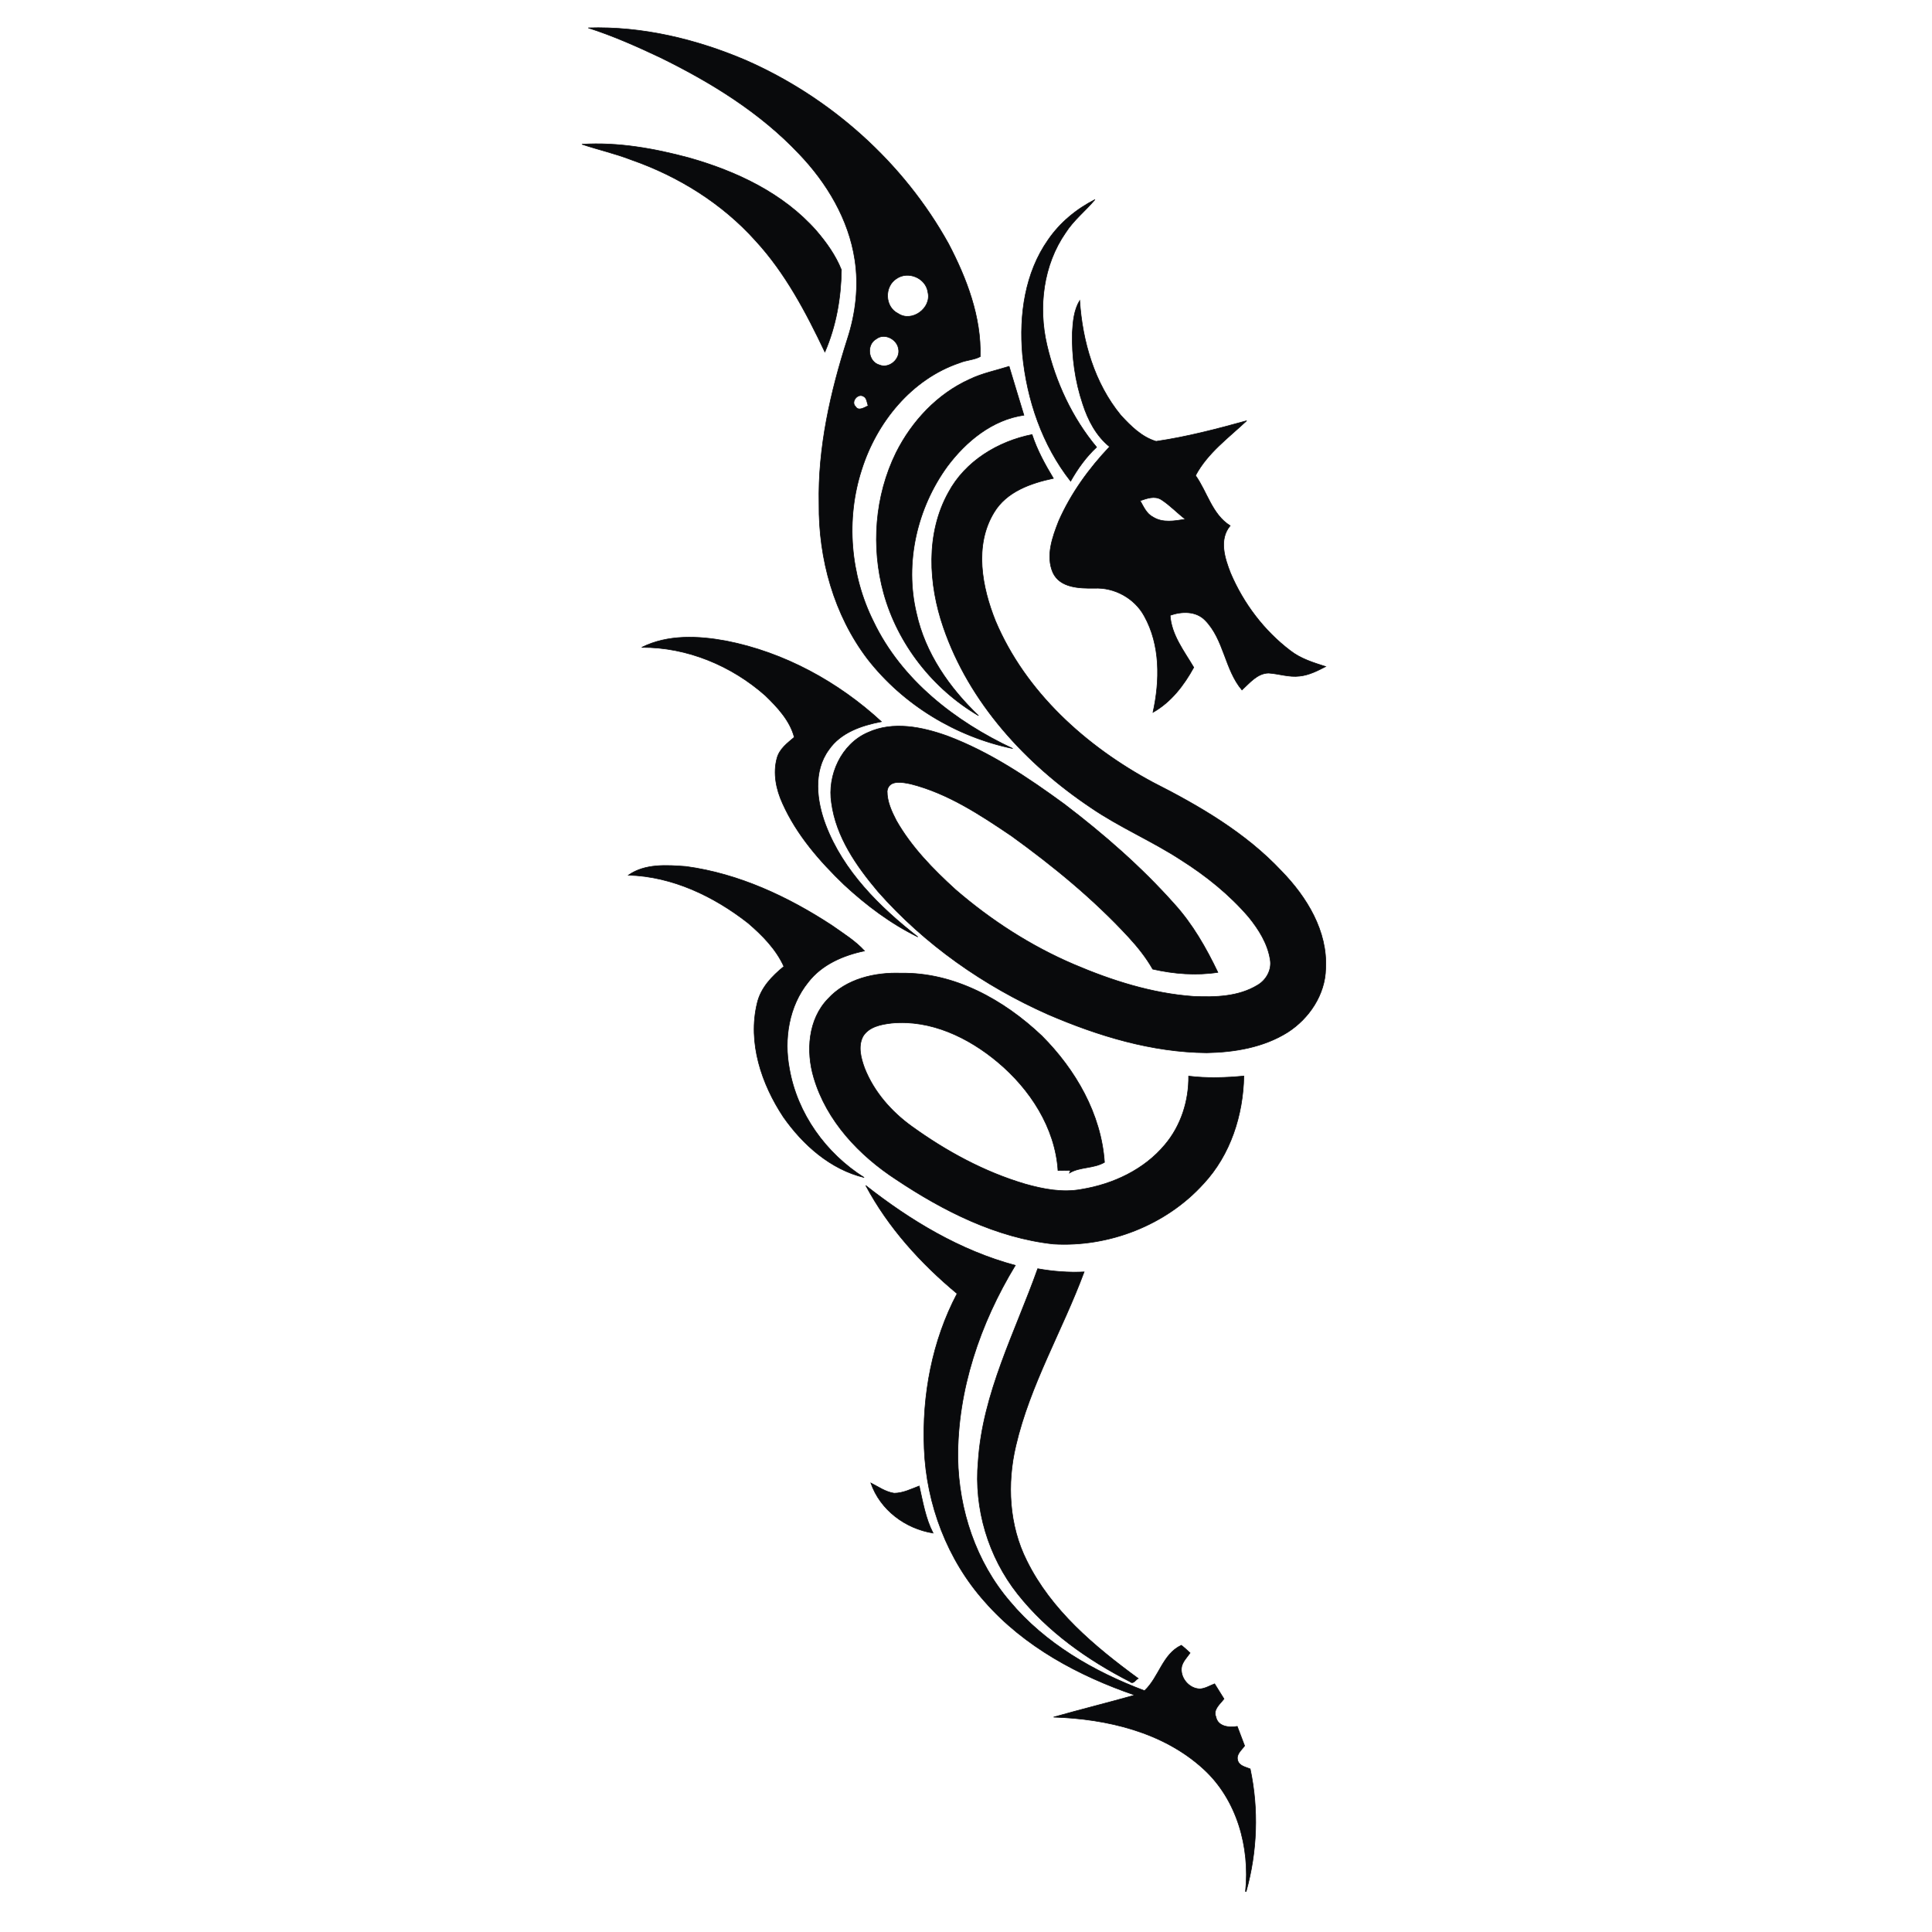<?xml version="1.0" encoding="utf-8"?>
<!-- Generator: Adobe Illustrator 16.0.0, SVG Export Plug-In . SVG Version: 6.00 Build 0)  -->
<!DOCTYPE svg PUBLIC "-//W3C//DTD SVG 1.1//EN" "http://www.w3.org/Graphics/SVG/1.1/DTD/svg11.dtd">
<svg version="1.1" id="Layer_1" xmlns="http://www.w3.org/2000/svg" xmlns:xlink="http://www.w3.org/1999/xlink" x="0px" y="0px"
	 width="300px" height="300px" viewBox="0 0 300 300" enable-background="new 0 0 300 300" xml:space="preserve">
<path fill="#090A0C" stroke="#090A0C" stroke-width="0.094" d="M91.343,4.329c8.375-0.267,16.741,1.742,24.424,5.01
	c13.202,5.781,24.534,15.894,31.526,28.52c2.822,5.388,5.092,11.343,4.917,17.516c-0.968,0.518-2.162,0.532-3.188,0.963
	c-7.48,2.512-12.912,9.242-15.231,16.614c-2.493,7.703-1.767,16.334,1.845,23.562c4.342,9.077,12.683,15.526,21.62,19.718
	c-8.819-1.83-17.011-6.788-22.55-13.914c-5.204-6.84-7.61-15.535-7.528-24.061c-0.193-8.738,1.763-17.365,4.411-25.643
	c1.287-3.946,1.787-8.182,1.148-12.297c-0.95-6.265-4.343-11.924-8.676-16.445c-6.047-6.405-13.657-11.086-21.519-14.94
	C98.89,7.209,95.192,5.558,91.343,4.329 M139.193,43.276c-1.912,1.225-1.815,4.396,0.257,5.403c2.139,1.452,5.252-0.838,4.632-3.312
	C143.777,43.165,141.005,42.002,139.193,43.276 M136.066,52.629c-1.583,0.881-1.273,3.543,0.479,4.038
	c1.539,0.649,3.345-0.949,2.963-2.561C139.242,52.634,137.314,51.661,136.066,52.629 M132.847,63.129
	c0.455,0.774,1.389,0.135,1.96-0.126c-0.204-0.504-0.184-1.225-0.76-1.477C133.175,61.038,132.077,62.394,132.847,63.129z
	 M90.361,22.4c5.611-0.353,11.217,0.654,16.619,2.102c7.364,2.082,14.649,5.499,19.786,11.333c1.564,1.825,2.997,3.829,3.887,6.07
	c-0.063,4.353-0.823,8.744-2.566,12.752c-2.924-6.138-6.134-12.258-10.776-17.292c-5.185-5.785-11.972-9.997-19.278-12.548
	C95.531,23.843,92.902,23.257,90.361,22.4z M162.755,37.239c1.83-2.672,4.396-4.788,7.272-6.25
	c-1.468,1.757-3.308,3.186-4.552,5.132c-3.489,5.02-4.283,11.541-2.915,17.423c1.341,5.771,3.913,11.328,7.718,15.894
	c-1.632,1.52-2.938,3.345-4.032,5.281c-4.41-5.605-6.793-12.63-7.477-19.684C158.239,48.911,159.148,42.365,162.755,37.239z
	 M166.512,51.622c0.097-1.694,0.251-3.466,1.143-4.957c0.412,6.356,2.295,12.844,6.391,17.825c1.525,1.661,3.263,3.389,5.475,4.042
	c4.759-0.697,9.425-1.917,14.06-3.2c-2.818,2.658-6.08,5.005-7.936,8.506c1.815,2.561,2.58,6.061,5.375,7.794
	c-1.783,2.14-0.844,5.049,0.058,7.358c2.004,4.71,5.204,8.951,9.29,12.049c1.606,1.254,3.567,1.85,5.484,2.464
	c-1.277,0.663-2.599,1.336-4.053,1.486c-1.626,0.203-3.204-0.368-4.811-0.474c-1.763,0.029-2.942,1.539-4.139,2.624
	c-2.688-3.181-2.771-7.828-5.714-10.825c-1.433-1.472-3.641-1.39-5.44-0.765c0.204,3.045,2.172,5.548,3.67,8.085
	c-1.518,2.774-3.529,5.403-6.328,6.976c1.083-4.928,1.161-10.442-1.36-14.958c-1.501-2.759-4.633-4.474-7.766-4.313
	c-2.275,0.019-5.3-0.029-6.419-2.426c-1.129-2.614-0.077-5.514,0.901-8.002c1.888-4.294,4.686-8.153,7.904-11.546
	c-2.082-1.675-3.359-4.12-4.167-6.627C166.934,59.169,166.41,55.384,166.512,51.622 M177.042,77.75
	c0.532,0.934,0.982,2.028,2.004,2.542c1.51,0.954,3.365,0.596,5.021,0.334c-1.283-0.973-2.389-2.173-3.743-3.045
	C179.292,76.936,178.078,77.396,177.042,77.75z M150.584,58.888c1.941-0.934,4.066-1.355,6.11-1.999
	c0.774,2.522,1.515,5.059,2.295,7.581c-4.913,0.711-8.981,4.062-11.877,7.93c-4.709,6.468-6.689,14.983-4.811,22.816
	c1.354,6.201,5.112,11.584,9.647,15.913c-7.076-4.149-12.533-11.086-14.727-19.011c-1.979-7.185-1.38-15.119,1.917-21.824
	C141.589,65.4,145.554,61.154,150.584,58.888z M147.277,76.457c2.6-4.846,7.684-7.925,12.979-8.98
	c0.788,2.411,2.011,4.638,3.312,6.802c-3.505,0.74-7.296,2.062-9.227,5.315c-3.113,5.122-1.87,11.58,0.241,16.838
	c4.662,11.033,14.04,19.466,24.443,25.048c7.223,3.665,14.389,7.823,19.976,13.792c3.911,4.013,7.169,9.319,6.849,15.125
	c-0.077,4.046-2.565,7.76-5.916,9.904c-3.737,2.338-8.215,3.094-12.563,3.171c-8.53-0.077-16.828-2.6-24.604-5.944
	c-9.996-4.43-19.184-10.864-26.432-19.084c-3.35-3.97-6.512-8.496-7.219-13.768c-0.677-4.304,1.526-9.14,5.622-10.922
	c3.926-1.82,8.458-0.876,12.365,0.523c6.607,2.479,12.519,6.458,18.183,10.597c6.11,4.658,11.939,9.736,17.051,15.482
	c2.846,3.128,4.953,6.836,6.773,10.631c-3.371,0.518-6.808,0.248-10.119-0.503c-1.035-1.82-2.349-3.457-3.763-4.991
	c-5.44-5.892-11.675-11-18.167-15.69c-4.853-3.277-9.877-6.604-15.618-8.061c-1.269-0.271-3.447-0.726-3.689,1.099
	c-0.01,1.627,0.692,3.152,1.428,4.57c2.344,4.125,5.704,7.552,9.189,10.728c5.51,4.754,11.695,8.757,18.401,11.619
	c5.905,2.522,12.132,4.502,18.564,4.962c3.365,0.15,6.987,0.054,9.95-1.757c1.345-0.784,2.232-2.388,1.951-3.95
	c-0.393-2.493-1.782-4.697-3.346-6.623c-2.996-3.491-6.612-6.395-10.486-8.845c-4.525-2.958-9.542-5.068-14.006-8.123
	c-10.137-6.788-18.9-16.31-22.906-27.987C144.17,90.709,143.72,82.838,147.277,76.457z M99.651,100.522
	c4.042-2.019,8.777-1.801,13.11-0.998c9.014,1.767,17.37,6.333,24.104,12.534c-3.05,0.586-6.313,1.67-8.158,4.352
	c-2.479,3.375-1.902,7.955-0.508,11.653c2.735,7.208,8.375,12.767,14.33,17.423c-4.222-2.058-8.012-4.918-11.449-8.099
	c-3.82-3.674-7.393-7.77-9.571-12.65c-0.993-2.164-1.501-4.681-0.857-7.015c0.393-1.443,1.603-2.329,2.682-3.244
	c-0.667-2.571-2.609-4.652-4.488-6.468C113.598,103.364,106.7,100.484,99.651,100.522z M97.579,135.892
	c2.595-1.815,5.955-1.568,8.956-1.346c8.172,1.108,15.821,4.676,22.662,9.16c1.738,1.234,3.592,2.367,5.044,3.95
	c-3.301,0.687-6.618,2.111-8.733,4.846c-3.011,3.713-3.815,8.845-2.929,13.454c1.21,6.955,5.659,13.147,11.599,16.885
	c-5.228-1.263-9.512-5.073-12.538-9.396c-3.389-5.116-5.558-11.541-4.066-17.67c0.562-2.411,2.299-4.198,4.144-5.703
	c-1.22-2.696-3.345-4.841-5.563-6.744C110.853,139.174,104.405,136.09,97.579,135.892z M128.566,155.102
	c2.837-3.113,7.253-4.13,11.319-3.989c8.298-0.149,16.005,4.154,21.887,9.731c5.238,5.242,9.223,12.131,9.729,19.641
	c-1.675,0.982-3.844,0.687-5.43,1.655l0.158-0.412c-0.647,0.005-1.297,0.015-1.941,0.024c-0.439-6.662-4.356-12.649-9.377-16.843
	c-4.55-3.814-10.404-6.612-16.465-6.036c-1.621,0.188-3.538,0.552-4.449,2.071c-0.803,1.559-0.305,3.379,0.262,4.929
	c1.448,3.665,4.144,6.739,7.315,9.024c5.35,3.862,11.241,7.068,17.589,8.95c2.826,0.8,5.826,1.385,8.762,0.833
	c4.903-0.799,9.73-3.05,12.954-6.918c2.498-2.943,3.733-6.815,3.693-10.66c2.849,0.349,5.722,0.257,8.574-0.015
	c-0.111,6.066-2.076,12.229-6.265,16.722c-5.805,6.425-14.707,9.881-23.311,9.362c-8.868-0.974-17.06-5.112-24.393-10.001
	c-5.766-3.752-10.835-9.111-12.815-15.831C125.145,163.255,125.474,158.292,128.566,155.102z M134.435,184.086
	c6.926,5.441,14.654,10.099,23.221,12.397c-5.456,8.995-9.003,19.36-8.922,29.957c0.137,8.027,2.818,16.093,8.077,22.227
	c5.456,6.53,13.031,10.893,20.907,13.864c2.246-2.082,2.799-5.693,5.718-7.054c0.479,0.363,0.915,0.779,1.361,1.191
	c-0.479,0.683-1.119,1.307-1.313,2.148c-0.299,1.686,1.156,3.429,2.872,3.434c0.808-0.059,1.511-0.509,2.25-0.789
	c0.479,0.779,0.958,1.559,1.453,2.338c-0.61,0.818-1.732,1.641-1.25,2.804c0.306,1.52,2.048,1.688,3.312,1.471
	c0.383,1.003,0.765,2.005,1.143,3.012c-0.469,0.672-1.32,1.287-1.085,2.222c0.214,0.905,1.22,1.06,1.951,1.365
	c1.337,6.259,1.099,12.858-0.624,19.021h-0.102c0.707-6.86-1.32-14.243-6.512-18.997c-6.26-5.746-15.008-7.799-23.294-8.065
	c4.19-1.187,8.417-2.232,12.609-3.417c-8.704-2.993-17.167-7.515-23.301-14.52c-5.803-6.497-9.053-15.085-9.396-23.76
	c-0.349-8.26,1.229-16.717,5.108-24.062C142.959,196.174,137.911,190.602,134.435,184.086z M161.135,197.006
	c2.376,0.426,4.797,0.615,7.207,0.494c-3.355,9.059-8.39,17.506-10.598,26.975c-1.408,5.926-1.069,12.385,1.695,17.879
	c3.784,7.678,10.524,13.313,17.302,18.275c-0.412,0.199-0.769,0.978-1.277,0.499c-6.594-3.375-12.816-7.771-17.448-13.619
	c-4.552-5.756-6.806-13.264-6.124-20.579C152.575,216.347,157.643,206.823,161.135,197.006z M135.223,230.274
	c1.171,0.591,2.291,1.399,3.622,1.593c1.38-0.01,2.634-0.648,3.893-1.123c0.561,2.474,0.977,5.03,2.149,7.31
	C140.582,237.367,136.671,234.458,135.223,230.274z"/>
</svg>
